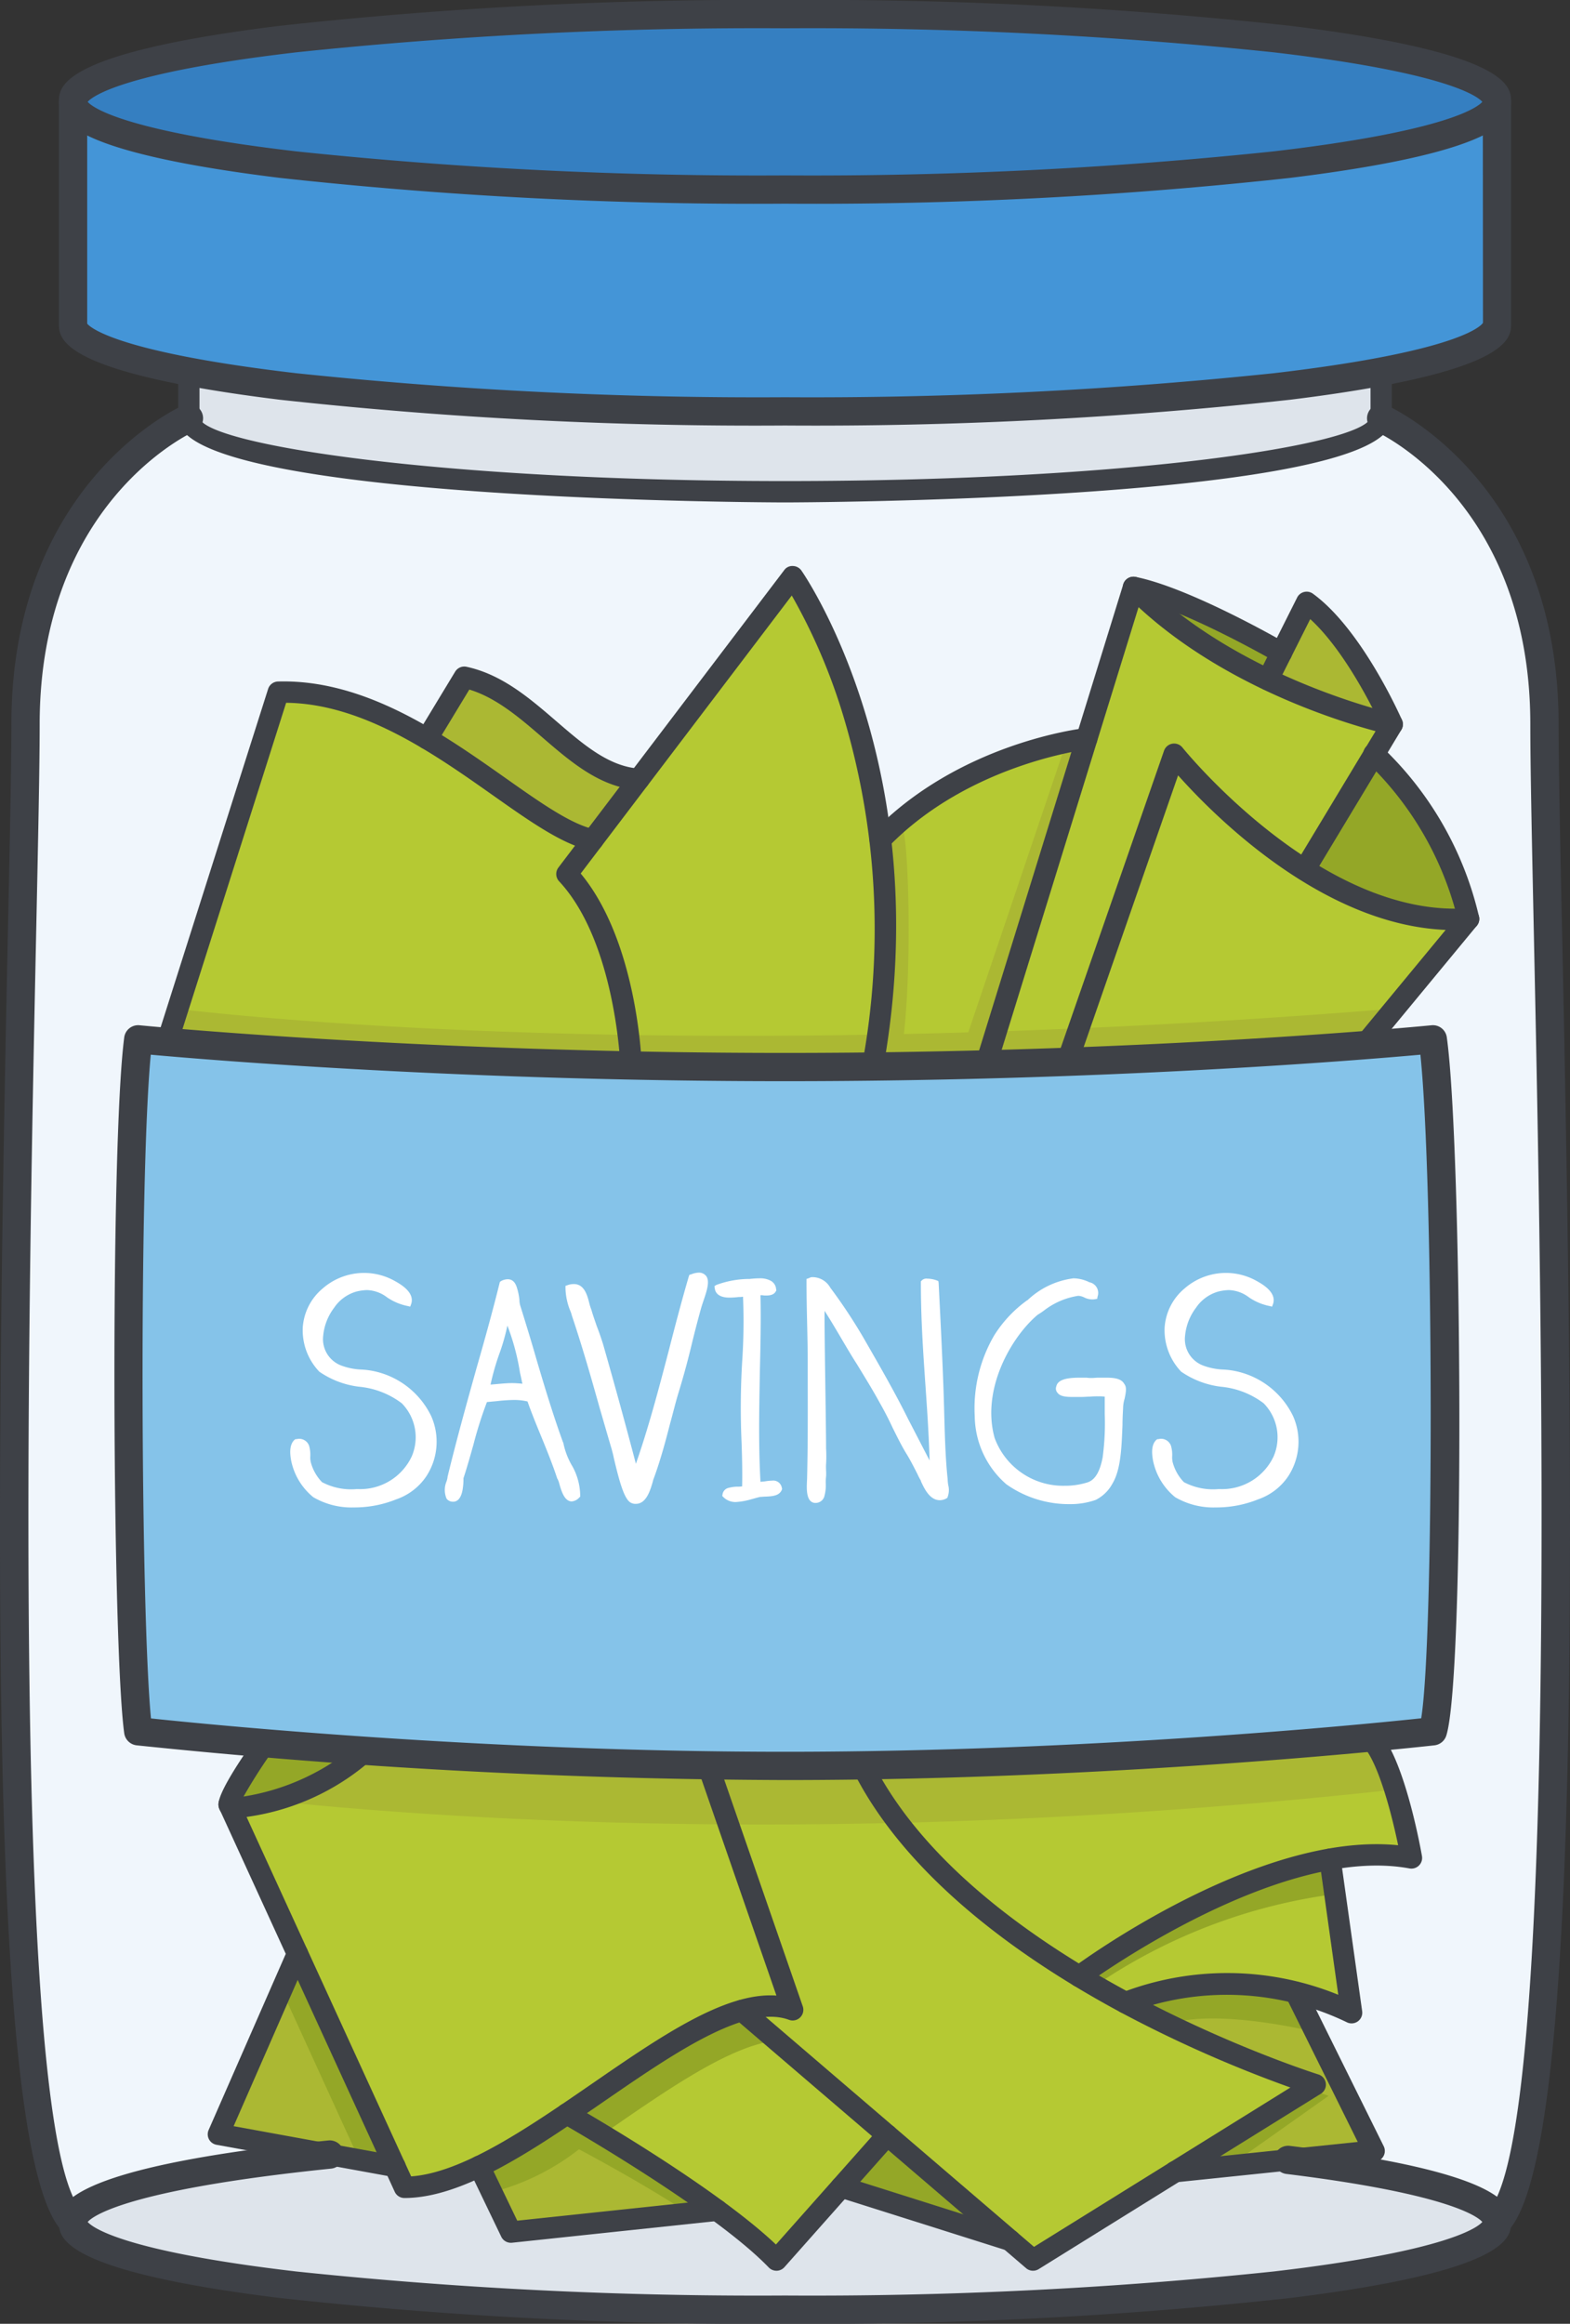 <svg xmlns="http://www.w3.org/2000/svg" viewBox="0 0 122.14 180.703"><rect x="0" y="0" width="122.14" height="180.703" fill="#333333" stroke="none"/><g data-name="Layer 2"><g data-name="ART"><path fill="#abb833" d="M29.866 167.802l-6.714-14.655-5.449 12.439 12.163 2.216zM37.952 168.692l2.09 4.347 14.387-1.524c-4.307-3.05-9.142-5.88-10.305-6.553a58.381 58.381 0 01-6.172 3.73zM100.452 155.373a21.493 21.493 0 00-11.641.439 94.025 94.025 0 0013.657 5.819.499.499 0 01.115.9l-9.044 5.619 12.599-1.308z"/><path d="M103.053 145.176c-7.803 1.559-15.892 6.88-18.168 8.46.916.54 1.827 1.053 2.727 1.54a22.577 22.577 0 0116.911.476zM65.072 169.737l3.243-3.654-10.716-9.18c-3.19.992-7.045 3.647-10.812 6.241q-.87.599-1.744 1.197c2.532 1.473 11.241 6.663 15.341 10.677zM76.335 82.279l7.494-24.223c-2.34.416-9.557 2.084-14.848 7.459a59.986 59.986 0 01-.504 16.915c2.704-.034 5.328-.086 7.858-.151z" fill="#b5c933"/><path d="M109.183 143.873c-.344-1.735-1.34-6.267-2.679-8.06a.497.497 0 01-.084-.178c-7.398.69-22.03 1.858-38.526 2.128 3.42 6.343 9.742 11.463 16.055 15.31a68.3 68.3 0 018.677-5.187c6.538-3.259 12.102-4.609 16.557-4.013z" fill="#b5c933"/><path d="M80.412 175.13l20.743-12.886a98.548 98.548 0 01-13.706-6.032.49.49 0 01-.27-.146 83.589 83.589 0 01-3.35-1.912.48.48 0 01-.24-.144c-6.639-4.028-13.326-9.454-16.807-16.23q-2.826.039-5.712.04-2.667 0-5.288-.034l6.356 18.337a.5.5 0 01-.645.631 5.14 5.14 0 00-2.703-.144l20.103 17.219z" fill="#b5c933"/><path d="M46.221 162.322c5.51-3.794 10.733-7.394 14.669-6.753l-6.169-17.798c-9.694-.149-18.754-.61-26.105-1.108a18.636 18.636 0 01-9.916 4.368l13.08 28.554c4.152-.178 9.38-3.778 14.441-7.263zM22.017 54.318l-8.345 26.263c5.477.46 18.365 1.41 34.89 1.762-.147-2.085-.95-9.889-4.823-14.038a.499.499 0 01-.032-.642l1.567-2.064c-1.933-.64-4.188-2.228-6.753-4.037-4.588-3.236-10.272-7.244-16.405-7.244z" fill="#b5c933"/><path d="M49.567 82.364c3.675.072 7.523.114 11.503.114q3.259 0 6.394-.036a57.815 57.815 0 00-1.59-27.03 44.547 44.547 0 00-4.244-9.695l-16.879 22.22c3.955 4.56 4.69 12.413 4.816 14.427zM101.235 68.052c-.006-.003-.01-.01-.015-.013a38.568 38.568 0 01-3.239-2.28 48.06 48.06 0 01-6.456-6.116l-7.788 22.4c9.59-.362 17.32-.877 22.149-1.25l7.276-8.801a22.909 22.909 0 01-11.91-3.934c-.006-.003-.012-.003-.017-.006z" fill="#b5c933"/><path d="M85.02 57.581v.002L77.388 82.25q2.718-.075 5.278-.168l8.205-23.597a.499.499 0 01.86-.147 46.077 46.077 0 009.606 8.577l6.194-10.273a53.255 53.255 0 01-9.045-3.327.172.172 0 01-.12-.058 38.524 38.524 0 01-9.95-6.651z" fill="#b5c933"/><path d="M61.07 14.24c35.342 0 54.889-3.737 54.889-6.32 0-2.584-19.547-6.321-54.89-6.321S6.182 5.336 6.182 7.919c0 2.584 19.546 6.32 54.889 6.32z" fill="#e6e7e8"/><path fill="#94a727" d="M69.074 166.732l-2.739 3.085 10.05 3.178-7.311-6.263z"/><path d="M119.655 56.321c0-9.161-3.37-15.015-6.197-18.313a21.46 21.46 0 00-5.703-4.76c-.612.966-3.165 2.501-13.828 3.814a283.674 283.674 0 01-32.857 1.676 283.679 283.679 0 01-32.858-1.676c-10.662-1.313-13.215-2.848-13.827-3.814a21.465 21.465 0 00-5.703 4.76c-2.827 3.298-6.197 9.152-6.197 18.313 0 3.342-.123 9.161-.279 16.529-.628 29.721-1.914 90.675 3.354 98.984 1.435-1.78 7.013-3.26 16.644-4.413l-5.301-.966a.499.499 0 01-.368-.691l6.06-13.833-5.15-11.241a.625.625 0 01-.113-.329c-.001-.012-.005-.023-.006-.035v-.008c0-.743 1.406-2.912 2.386-4.333-5.563-.472-8.927-.853-9.015-.863a.499.499 0 01-.438-.427c-.922-6.668-1.098-45.47 0-53.938a.493.493 0 01.544-.432c.037.003.678.066 1.85.169l8.521-26.819a.5.5 0 01.46-.347c4.087-.13 7.936 1.428 11.417 3.437l2.643-4.361a.5.5 0 01.532-.23c2.685.582 4.8 2.404 6.843 4.167 2.072 1.785 4.033 3.47 6.402 3.733l11.798-15.531a.5.5 0 01.808.017c.072.105 5.075 7.494 6.745 19.71a29.76 29.76 0 0115.338-7.282l3.545-11.46a.495.495 0 01.06-.125c.006-.009.013-.015.02-.023a.494.494 0 01.103-.102c.01-.008.02-.016.032-.023a.492.492 0 01.143-.064h.011c.01-.003.018-.002.027-.004a.497.497 0 01.155 0c.008.001.016-.002.024 0 3.636.727 9.507 3.932 11.195 4.882l1.733-3.452a.499.499 0 01.74-.18c3.726 2.71 6.692 9.4 6.817 9.684v.002l.001.001.003.015a.49.49 0 01.034.199.481.481 0 01-.012.063.488.488 0 01-.045.144c-.006.01-.004.023-.01.034l-1.204 1.996a25.998 25.998 0 017.21 12.792v.002l.001.007v.013a.495.495 0 01-.006.162.475.475 0 01-.013.049.49.49 0 01-.054.118c-.008.013-.014.027-.024.04l-.01.017-7.365 8.91c2.625-.21 4.092-.355 4.148-.36a.502.502 0 01.543.427c1.135 8.134 1.386 49.6-.018 54.026a.499.499 0 01-.42.344c-.057.007-1.492.169-4.005.41 1.681 2.618 2.732 8.595 2.778 8.86a.499.499 0 01-.141.44.506.506 0 01-.442.135 16.88 16.88 0 00-5.678.034l1.605 11.441a.499.499 0 01-.735.506 17.901 17.901 0 00-3.172-1.235l5.617 11.33a.5.5 0 01-.395.717l-2.57.267c8.781 1.34 11.428 2.77 12.225 3.762 5.233-8.496 3.95-69.275 3.323-98.939-.156-7.368-.279-13.187-.279-16.529z" fill="#f0f6fc"/><path d="M27.203 136.565a527.438 527.438 0 01-6.34-.484 29.932 29.932 0 00-2.462 3.982 17.535 17.535 0 008.802-3.498z" fill="#94a727"/><path d="M101.827 47.61l-2.51 4.996a52.522 52.522 0 008.087 2.97c-.9-1.828-3.064-5.859-5.577-7.967z" fill="#abb833"/><path d="M11.2 134.174c1.09.119 4.412.468 9.298.875a.486.486 0 01.377.031c2.214.183 4.733.377 7.504.566a.491.491 0 01.246.016c8.926.606 20.385 1.16 32.445 1.16 24.718 0 47.008-2.328 50.002-2.654 1.158-5.305 1.138-43.112-.037-52.804-.766.07-2.432.22-4.842.407l-.028.002c-4.942.383-13.033.925-23.114 1.294-.009 0-.017.004-.026.004l-.016-.003q-3.029.111-6.286.198l-.018.003-.014-.002c-2.822.074-5.76.132-8.798.168h-.008q-3.334.04-6.815.041c-26.093 0-46.509-1.797-49.879-2.112-1.01 9.146-.85 45.332.009 52.81z" fill="#85c3e9"/><path d="M36.358 53.233l-2.45 4.041c1.846 1.12 3.584 2.341 5.189 3.473 2.663 1.878 4.98 3.51 6.822 4.004l2.866-3.774c-2.417-.48-4.422-2.204-6.367-3.88-1.858-1.602-3.775-3.255-6.06-3.864z" fill="#abb833"/><path d="M100.208 168.461l-8.61.894-10.97 6.815a.5.5 0 01-.588-.044l-1.719-1.473-12.71-4.019-4.833 5.444a.5.5 0 01-.363.168h-.01a.5.5 0 01-.36-.153 36.299 36.299 0 00-4.404-3.703l-15.843 1.678a.484.484 0 01-.053.003.5.5 0 01-.45-.283l-2.243-4.665a13.783 13.783 0 01-5.589 1.467.499.499 0 01-.454-.291l-.636-1.39-4.743-.864c-15.35 1.578-19.449 3.72-19.449 4.739 0 2.583 19.546 6.32 54.889 6.32s54.889-3.737 54.889-6.32c0-.244-.444-2.435-15.751-4.323z" fill="#dee4eb"/><path d="M115.959 25.17V9.5c-1.55 1.086-5.51 2.487-15.663 3.737a338.698 338.698 0 01-39.226 2 338.704 338.704 0 01-39.226-2C11.69 11.987 7.73 10.587 6.18 9.5v15.67c0 2.583 19.546 6.32 54.889 6.32s54.889-3.737 54.889-6.32z" fill="#4495d7"/><path d="M99.027 50.962A64.124 64.124 0 0090 46.705a38.332 38.332 0 008.416 5.472zM107 59.457l-4.819 7.992a21.224 21.224 0 0011.454 3.53A26.195 26.195 0 00107 59.456z" fill="#94a727"/><path d="M21.844 30.488c-2.605-.321-4.803-.652-6.657-.985v3.026c0 .078.15 1.942 13.147 3.542a282.681 282.681 0 0032.736 1.67 282.678 282.678 0 0032.735-1.67c12.998-1.6 13.147-3.464 13.147-3.542v-3.026a123.17 123.17 0 01-6.656.985 338.713 338.713 0 01-39.226 2 338.706 338.706 0 01-39.226-2z" fill="#dee4eb"/><path d="M22.64 113.523c-.07-.421-.163-1.17.281-1.569l.07-.046h.07c.048 0 .118-.024.165-.024a.817.817 0 01.819.538 2.508 2.508 0 01.094.843 1.437 1.437 0 00.023.351v.024a3.52 3.52 0 00.89 1.615 4.85 4.85 0 002.692.539h.093a4.428 4.428 0 004.19-2.53 3.766 3.766 0 00-.772-4.143 6.493 6.493 0 00-3.324-1.287 6.896 6.896 0 01-3.09-1.17 4.662 4.662 0 01-1.287-3.441 4.323 4.323 0 011.568-3.044 4.884 4.884 0 015.642-.539c.374.211 1.544.867 1.217 1.78l-.07.187-.188-.047a4.32 4.32 0 01-1.615-.679 2.71 2.71 0 00-1.569-.562 3.849 3.849 0 00-.819.117 3.12 3.12 0 00-1.732 1.265 4.263 4.263 0 00-.843 2.153 2.193 2.193 0 001.429 2.342 5.049 5.049 0 001.544.304 5.993 5.993 0 01.937.117 6.428 6.428 0 014.494 3.51 4.908 4.908 0 01-.375 4.66 4.626 4.626 0 01-2.34 1.802 8.704 8.704 0 01-3.301.632 5.908 5.908 0 01-3.16-.796 4.931 4.931 0 01-1.733-2.902zM34.744 116.543a1.71 1.71 0 010-1.358 2.429 2.429 0 00.07-.28v-.048c.68-2.809 1.475-5.665 2.247-8.428.633-2.2 1.265-4.47 1.803-6.648l.023-.094.095-.07a1.129 1.129 0 01.514-.14c.328 0 .562.187.702.608a4.495 4.495 0 01.211 1.007 1.805 1.805 0 00.047.374c.421 1.358.843 2.716 1.218 4.027.702 2.387 1.38 4.612 2.13 6.672l.023.024v.023a5.747 5.747 0 00.725 1.849 4.85 4.85 0 01.586 2.224v.094l-.07.07a.895.895 0 01-.585.304c-.562 0-.797-.773-.96-1.334a1.807 1.807 0 00-.14-.398v-.023h-.024c-.351-1.077-.843-2.295-1.335-3.489-.397-.96-.749-1.849-.983-2.528a4.541 4.541 0 00-1.053-.117 12.935 12.935 0 00-1.358.093c-.28.024-.539.048-.749.071a30.802 30.802 0 00-1.053 3.324c-.235.82-.469 1.685-.773 2.598a4.935 4.935 0 01-.07.914c-.14.749-.468.913-.726.913a.627.627 0 01-.515-.234zm4.214-8.943c.304-.024.585-.047.89-.047.257 0 .514.023.795.047-.07-.281-.117-.562-.187-.843a17.928 17.928 0 00-.983-3.676 16.1 16.1 0 01-.655 2.271 19.35 19.35 0 00-.656 2.318c.28-.023.538-.047.796-.07zM54.55 101.7a85.767 85.767 0 00-.726 2.786 61.788 61.788 0 01-1.053 3.863c-.234.772-.421 1.569-.632 2.318-.35 1.358-.726 2.785-1.264 4.26a1.604 1.604 0 00-.094.304c-.187.633-.491 1.71-1.31 1.71a.69.69 0 01-.305-.048c-.538-.163-.913-1.38-1.428-3.581-.047-.257-.117-.468-.14-.585-.328-1.1-.633-2.177-.937-3.207-.702-2.506-1.381-4.87-2.177-7.234a1.982 1.982 0 00-.117-.351 4.918 4.918 0 01-.375-1.78v-.163l.14-.048a1.422 1.422 0 01.515-.093c.82 0 1.054.89 1.218 1.569.047.163.094.304.14.421.118.421.281.866.422 1.287.187.469.351.96.491 1.405a440.272 440.272 0 012.552 9.294c.984-2.809 1.78-5.829 2.552-8.78.492-1.919 1.006-3.885 1.569-5.805l.046-.116.118-.024a1.723 1.723 0 01.608-.14.7.7 0 01.586.28c.28.398.046 1.125-.211 1.874-.071.21-.14.42-.188.585zM55.721 99.922a7.49 7.49 0 012.598-.469c.235-.023.492-.047.75-.047a1.748 1.748 0 01.843.164.806.806 0 01.468.702l.023.07-.047.07c-.164.329-.585.329-.772.329a1.133 1.133 0 01-.281-.024h-.14c.046 1.943 0 3.863-.048 5.923-.047 2.762-.117 5.642.047 8.591.117-.022.281-.022.398-.046a3.838 3.838 0 01.492-.047.678.678 0 01.773.562l.022.07-.022.07c-.188.492-.773.515-1.265.539-.164 0-.28.023-.421.023-.211.047-.445.117-.702.187a5.348 5.348 0 01-1.171.211 1.32 1.32 0 01-.983-.375l-.093-.093.022-.14a.608.608 0 01.469-.492 2.782 2.782 0 01.632-.094 2.26 2.26 0 00.421-.023c.024-1.077 0-2.271-.046-3.489a59.924 59.924 0 01.046-6.157 46.554 46.554 0 00.07-5.103 1.539 1.539 0 01-.327.023 6.57 6.57 0 01-.679.048c-.258 0-1.1 0-1.194-.726l-.023-.164zM73.724 116.402l-.024.07-.07.047a1.072 1.072 0 01-.515.14c-.796 0-1.217-.936-1.451-1.428 0-.022-.024-.046-.024-.093a4.546 4.546 0 01-.257-.492c-.282-.562-.609-1.194-.89-1.639-.398-.655-.726-1.334-1.053-1.989a26.555 26.555 0 00-1.03-1.99c-.539-.984-1.148-1.966-1.733-2.927-.842-1.31-1.638-2.785-2.528-4.166-.024 1.428.117 8.755.117 10.698a10.24 10.24 0 010 1.218c-.024.304.023.631 0 .959a3.609 3.609 0 00-.024.515 3.193 3.193 0 01-.093.96.706.706 0 01-.726.585h-.047c-.796-.093-.585-1.521-.585-2.013.07-3.113.047-5.641.047-8.896 0-2.036-.094-4.05-.094-6.344v-.164l.14-.047c.14-.047.164-.093.305-.093a1.594 1.594 0 011.405.819 41.444 41.444 0 012.575 3.886c1.077 1.873 2.411 4.167 3.488 6.344.234.445 1.428 2.762 1.662 3.207-.14-4.776-.679-8.895-.679-13.811v-.118l.07-.07a.506.506 0 01.422-.14 2.239 2.239 0 01.75.14l.116.047.024.14c.14 2.786.28 5.525.374 8.147.093 2.528.093 4.916.328 7.117v.024a3.184 3.184 0 00.047.444 1.546 1.546 0 01-.047.913zM75.831 110.128a11.237 11.237 0 011.522-6.298 9.738 9.738 0 012.552-2.714l.047-.024a6.337 6.337 0 013.558-1.686 2.854 2.854 0 011.241.305.845.845 0 01.632 1.123l-.023.164-.14.023a.96.96 0 01-.259.024 1.431 1.431 0 01-.585-.14 1.187 1.187 0 00-.492-.14 5.777 5.777 0 00-2.668 1.146 5.87 5.87 0 01-.491.328c-2.037 1.71-4.402 5.783-3.348 9.575a5.675 5.675 0 005.431 3.722 5.839 5.839 0 001.78-.258c.608-.187.982-.842 1.193-1.943a19.943 19.943 0 00.164-3.37v-1.358a3.127 3.127 0 00-.492-.024 6.535 6.535 0 00-.678.024c-.211 0-.422.023-.656.023h-.68c-.444 0-.959-.023-1.17-.327a.472.472 0 01-.093-.492c.117-.586.983-.68 1.826-.68h.538a2.392 2.392 0 00.398.024c.164 0 .328-.024.515-.024h.585c.586 0 1.194.047 1.429.492.21.257.117.68.023 1.147a2.613 2.613 0 00-.117.703v.023c-.024.422-.047.866-.047 1.311-.07 1.686-.117 3.441-.772 4.542a3.029 3.029 0 01-1.312 1.287 5.94 5.94 0 01-2.013.328 8.434 8.434 0 01-4.94-1.545 7.112 7.112 0 01-2.458-5.291zM89.691 113.523c-.07-.421-.164-1.17.281-1.569l.07-.046h.07c.048 0 .118-.024.165-.024a.817.817 0 01.819.538 2.508 2.508 0 01.094.843 1.437 1.437 0 00.023.351v.024a3.52 3.52 0 00.89 1.615 4.85 4.85 0 002.692.539h.093a4.428 4.428 0 004.19-2.53 3.766 3.766 0 00-.772-4.143 6.493 6.493 0 00-3.324-1.287 6.896 6.896 0 01-3.09-1.17 4.662 4.662 0 01-1.288-3.441 4.323 4.323 0 011.568-3.044 4.884 4.884 0 015.643-.539c.374.211 1.544.867 1.216 1.78l-.07.187-.187-.047a4.32 4.32 0 01-1.615-.679 2.71 2.71 0 00-1.569-.562 3.849 3.849 0 00-.819.117 3.12 3.12 0 00-1.733 1.265 4.263 4.263 0 00-.842 2.153 2.193 2.193 0 001.428 2.342 5.049 5.049 0 001.545.304 5.993 5.993 0 01.937.117 6.428 6.428 0 014.494 3.51 4.908 4.908 0 01-.375 4.66 4.626 4.626 0 01-2.34 1.802 8.704 8.704 0 01-3.301.632 5.908 5.908 0 01-3.16-.796 4.931 4.931 0 01-1.733-2.902z" fill="#fff"/><path d="M48.374 80.47c-17.282-.301-28.914-1.378-34.046-1.954l-.656 2.065c5.477.46 18.365 1.41 34.89 1.762-.029-.418-.086-1.07-.188-1.873zM76.335 82.279l.634-2.052q-4.22.138-8.191.213c-.09.658-.187 1.319-.3 1.99a603.68 603.68 0 007.857-.151zM61.07 82.478q3.259 0 6.394-.036c.116-.669.216-1.329.307-1.983-6.677.117-12.812.113-18.38.027.099.815.15 1.469.176 1.878 3.675.072 7.523.114 11.503.114zM83.396 79.984q-2.733.117-5.371.207l-.637 2.06q2.718-.075 5.278-.168zM107.793 78.486q-12.37.981-23.324 1.451l-.732 2.106c9.59-.362 17.32-.877 22.149-1.25zM66.782 137.78q-2.826.039-5.712.04-2.667 0-5.288-.034l1.417 4.087q5.756.029 12.1-.109a28.115 28.115 0 01-2.517-3.984zM106.504 135.814a.497.497 0 01-.084-.179c-7.398.69-22.03 1.858-38.526 2.128a28.096 28.096 0 002.628 3.971 455.8 455.8 0 0037.497-2.52 12.344 12.344 0 00-1.515-3.4zM56.14 141.867l-1.419-4.096c-9.694-.149-18.754-.61-26.105-1.108a17.792 17.792 0 01-6.147 3.512c7.762.767 19.262 1.585 33.672 1.692z" fill="#abb833"/><path d="M70.033 82.388c1.061-5.586.639-18.433.101-17.961q-.588.517-1.153 1.088a59.986 59.986 0 01-.504 16.915c.93-.012.645-.026 1.556-.042zM83.829 58.056a7.764 7.764 0 00-1.054.201L74.637 82.32c.862-.019.856-.02 1.698-.041z" fill="#abb833"/><path d="M57.6 156.904c-3.19.991-7.046 3.646-10.813 6.24q-.87.599-1.744 1.196c.521.304 1.308.767 2.259 1.343 4.524-3.124 9.009-6.237 12.475-6.914zM103.053 145.176c-7.803 1.559-15.892 6.88-18.168 8.46.264.156.527.304.79.456a43.002 43.002 0 0117.684-6.738zM102.417 162.634l-8.878 5.516 2.941-.306 6.879-4.868-.942-.342zM101.691 157.872l-1.239-2.499a21.493 21.493 0 00-11.641.439c.954.497 1.89.962 2.795 1.396 3.25-.705 8.323.277 10.085.664zM37.952 168.692l.794 1.651a18.403 18.403 0 006.297-3.21s4.335 2.283 7.848 4.545l1.538-.163c-4.307-3.05-9.142-5.88-10.305-6.553a58.381 58.381 0 01-6.172 3.73zM22.19 155.343l5.515 12.066 2.161.393-6.714-14.655-.962 2.196z" fill="#94a727"/><ellipse cx="61.07" cy="7.919" rx="55.388" ry="6.82" fill="#357fc1"/><path d="M61.07 15.839a339.147 339.147 0 01-39.3-2.006C4.583 11.717 4.583 9.056 4.583 7.919s0-3.797 17.189-5.913A339.157 339.157 0 0161.07 0a339.173 339.173 0 0139.3 2.006c17.188 2.116 17.188 4.776 17.188 5.913s0 3.798-17.188 5.914a339.163 339.163 0 01-39.3 2.006zM6.82 7.919c.326.378 2.589 2.256 16.225 3.852A344.191 344.191 0 0061.07 13.64a344.207 344.207 0 0038.025-1.87c13.637-1.595 15.9-3.473 16.224-3.851-.324-.378-2.588-2.255-16.225-3.85a344.2 344.2 0 00-38.024-1.87 344.2 344.2 0 00-38.024 1.87C9.409 5.663 7.146 7.54 6.821 7.918zm108.55.068zM61.07 39.07c-.472 0-47.213-.075-47.213-6.542v-3.63a.831.831 0 111.663 0v3.63c.675 2.024 18.334 4.88 45.55 4.88s44.874-2.856 45.553-4.904l-.003-3.606a.831.831 0 111.662 0v3.63c0 6.467-46.74 6.542-47.212 6.542zM61.07 180.703a339.148 339.148 0 01-39.3-2.006c-17.188-2.116-17.188-4.777-17.188-5.914 0-1.145 0-4.187 20.955-6.337a1.1 1.1 0 01.224 2.19c-16.054 1.645-18.594 3.745-18.94 4.147.325.378 2.588 2.256 16.224 3.852a344.194 344.194 0 0038.025 1.869 344.21 344.21 0 0038.025-1.87c13.636-1.595 15.9-3.472 16.224-3.85-.317-.37-2.479-2.164-15.242-3.733a1.1 1.1 0 01.268-2.184c17.213 2.117 17.213 4.78 17.213 5.916s0 3.798-17.188 5.914a339.163 339.163 0 01-39.3 2.006zm54.3-7.851z" fill="#3e4147"/><path d="M61.07 33.089a339.375 339.375 0 01-39.3-2.005C4.583 28.968 4.583 26.307 4.583 25.17V7.919a1.1 1.1 0 012.2 0V25.17v-.001c.024 0 1.26 2.097 16.263 3.853A344.44 344.44 0 0061.07 30.89a344.456 344.456 0 0038.025-1.868c15.168-1.776 16.264-3.899 16.274-3.92l-.011-17.183a1.1 1.1 0 012.2 0V25.17c0 1.137 0 3.798-17.188 5.914a339.39 339.39 0 01-39.3 2.005zM5.682 173.883a1.098 1.098 0 01-.75-.295c-5.84-5.442-5.294-54.87-4.325-100.772.156-7.358.279-13.17.279-16.495 0-18.58 12.806-24.55 13.351-24.796a1.1 1.1 0 11.903 2.006c-.49.224-12.054 5.685-12.054 22.79 0 3.348-.123 9.17-.279 16.541-.594 28.096-1.983 93.89 3.625 99.116a1.1 1.1 0 01-.75 1.905zM116.458 173.883a1.1 1.1 0 01-.75-1.904c5.608-5.226 4.218-71.02 3.625-99.116-.156-7.372-.28-13.194-.28-16.542 0-17.105-11.563-22.566-12.055-22.79a1.1 1.1 0 01.904-2.006c.545.246 13.352 6.216 13.352 24.796 0 3.325.123 9.137.278 16.495.97 45.903 1.515 95.33-4.324 100.772a1.098 1.098 0 01-.75.295z" fill="#3e4147"/><path d="M61.07 138.42a503.454 503.454 0 01-50.442-2.7 1.1 1.1 0 01-.964-.943c-.925-6.69-1.103-45.605-.001-54.097a1.092 1.092 0 011.2-.953c.215.021 21.845 2.15 50.207 2.15 28.37 0 50.073-2.129 50.289-2.15a1.092 1.092 0 011.198.942c1.18 8.46 1.431 49.65-.04 54.291a1.099 1.099 0 01-.925.76c-.236.027-23.988 2.7-50.522 2.7zm-49.324-4.792c4.492.477 25.774 2.594 49.324 2.594 23.716 0 45.197-2.147 49.495-2.604 1.01-6.273.976-41.575-.063-51.602-4.727.425-24.531 2.06-49.432 2.06-24.877 0-44.606-1.632-49.341-2.06-.924 9.773-.78 43.407.017 51.612zm99.722.999z" fill="#3e4147"/><path d="M67.89 83.768a.849.849 0 01-.147-.013.832.832 0 01-.671-.966 57.51 57.51 0 00-1.507-27.25 45.396 45.396 0 00-3.968-9.23l-16.42 21.618c4.374 5.272 4.733 14.496 4.746 14.9a.83.83 0 01-.802.857.791.791 0 01-.86-.802c-.003-.097-.378-9.65-4.764-14.35a.831.831 0 01-.055-1.07l17.562-23.12a.772.772 0 01.68-.328.832.832 0 01.665.357c.432.623 10.53 15.524 6.359 38.713a.831.831 0 01-.817.684zM83.024 83.403a.83.83 0 01-.785-1.103l8.318-23.922a.83.83 0 011.434-.246c.106.133 10.756 13.277 22.202 12.496a.844.844 0 01.797.45.831.831 0 01-.098.908l-8.118 9.822a.831.831 0 11-1.282-1.059l6.975-8.438c-9.617-.403-18.032-8.892-20.816-12.018L83.81 82.845a.832.832 0 01-.786.558z" fill="#3e4147"/><path d="M76.706 83.6a.831.831 0 01-.795-1.077L87.388 45.43a.831.831 0 011.385-.338c7.584 7.69 19.592 10.391 19.712 10.418a.83.83 0 01.535 1.24l-6.815 11.304a.831.831 0 11-1.424-.858l6.234-10.34c-3.09-.828-11.884-3.59-18.439-9.643L77.5 83.016a.831.831 0 01-.793.585z" fill="#3e4147"/><path d="M68.478 66.144a.831.831 0 01-.598-1.409c6.706-6.946 16.17-8.076 16.57-8.12a.843.843 0 01.918.733.832.832 0 01-.733.919c-.092.01-9.28 1.118-15.56 7.623a.828.828 0 01-.597.254zM108.308 57.152a.83.83 0 01-.761-.497c-.027-.06-2.525-5.692-5.616-8.513l-2.55 5.08a.831.831 0 11-1.486-.745l3.017-6.01a.83.83 0 011.231-.298c3.797 2.762 6.8 9.531 6.925 9.818a.83.83 0 01-.76 1.165z" fill="#3e4147"/><path d="M99.685 51.594a.826.826 0 01-.416-.113c-.072-.04-7.275-4.195-11.25-4.99a.83.83 0 11.326-1.63c4.244.849 11.452 5.006 11.757 5.183a.83.83 0 01-.417 1.55zM114.25 72.288a.832.832 0 01-.819-.694 25.254 25.254 0 00-7.11-12.352.831.831 0 111.166-1.183 26.428 26.428 0 017.584 13.262.833.833 0 01-.82.967zM13.03 81.784a.831.831 0 01-.792-1.083l8.62-27.127a.832.832 0 01.765-.579c6.758-.193 12.802 4.05 17.665 7.48 2.778 1.96 5.178 3.652 6.997 4.023a.831.831 0 11-.332 1.629c-2.16-.44-4.692-2.227-7.623-4.294-4.513-3.183-10.096-7.12-16.07-7.183l-8.438 26.555a.831.831 0 01-.792.58z" fill="#3e4147"/><path d="M49.7 61.43l-.055-.001c-2.932-.192-5.226-2.17-7.444-4.081-1.763-1.52-3.58-3.086-5.69-3.726l-2.575 4.249a.831.831 0 01-1.422-.861l2.895-4.779a.83.83 0 01.887-.381c2.768.6 4.914 2.45 6.99 4.239 2.104 1.813 4.09 3.526 6.467 3.681a.831.831 0 01-.053 1.66zM18.489 141.371a2.27 2.27 0 01-.844-.124 1.008 1.008 0 01-.652-.929c0-.907 1.62-3.374 2.98-5.284a.83.83 0 011.354.963 41.584 41.584 0 00-2.38 3.705 17.826 17.826 0 008.928-4.164.831.831 0 011.169 1.182 18.537 18.537 0 01-10.555 4.651z" fill="#3e4147"/><path d="M31.463 170.922a.83.83 0 01-.755-.485l-13.64-29.773a.83.83 0 111.512-.691l13.407 29.267c4.022-.289 9.114-3.796 14.046-7.191 5.32-3.665 10.373-7.16 14.37-6.87l-6.11-17.63a.831.831 0 011.57-.544l6.588 19.009a.83.83 0 01-1.073 1.051c-3.368-1.244-8.979 2.619-14.403 6.353-5.357 3.69-10.897 7.504-15.512 7.504z" fill="#3e4147"/><path d="M60.404 176.577a.832.832 0 01-.598-.254c-4.355-4.517-15.995-11.159-16.113-11.225a.831.831 0 11.822-1.446c.465.265 10.974 6.262 15.85 10.886l8.04-9.056a.831.831 0 011.243 1.104l-8.622 9.712a.833.833 0 01-.605.28z" fill="#3e4147"/><path d="M80.364 176.577a.828.828 0 01-.54-.2L57.17 156.974a.83.83 0 111.081-1.262l22.19 19.007 19.946-12.39a99.094 99.094 0 01-13.016-5.746c-7.213-3.849-16.719-10.257-21.037-18.936a.831.831 0 111.488-.74c7.92 15.917 34.476 24.323 34.743 24.406a.831.831 0 01.192 1.5l-21.955 13.64a.828.828 0 01-.439.124z" fill="#3e4147"/><path d="M83.955 154.516a.831.831 0 01-.495-1.5c.606-.448 14.472-10.628 25.31-9.526-.465-2.237-1.413-5.981-2.532-7.476a.831.831 0 111.331-.996c1.855 2.48 3.007 9.039 3.055 9.317a.829.829 0 01-.235.732.838.838 0 01-.736.227c-10.267-1.902-25.055 8.948-25.203 9.059a.827.827 0 01-.495.163z" fill="#3e4147"/><path d="M105.147 157.343a.84.84 0 01-.402-.104 21.479 21.479 0 00-16.897-.732.831.831 0 01-.604-1.549 22.906 22.906 0 0116.868.16l-1.463-10.424a.831.831 0 111.647-.23l1.675 11.932a.832.832 0 01-.824.947zM30.719 169.296a.786.786 0 01-.15-.014l-13.726-2.5a.83.83 0 01-.612-1.151l6.15-14.037a.83.83 0 111.522.666l-5.728 13.075 12.692 2.313a.83.83 0 01-.148 1.648zM39.745 174.403a.831.831 0 01-.749-.47l-2.456-5.108a.831.831 0 011.498-.72l2.202 4.579 15.455-1.637a.821.821 0 01.914.738.83.83 0 01-.74.914l-16.036 1.7a.883.883 0 01-.088.004zM78.57 175.04a.83.83 0 01-.251-.04L65.2 170.853a.83.83 0 11.501-1.584l13.118 4.149a.83.83 0 01-.25 1.623z" fill="#3e4147"/><path d="M91.432 169.701a.83.83 0 01-.085-1.657l14.28-1.483-5.583-11.263a.831.831 0 011.49-.738l6.114 12.335a.83.83 0 01-.658 1.195l-15.471 1.606a.652.652 0 01-.087.005z" fill="#3e4147"/></g></g></svg>

